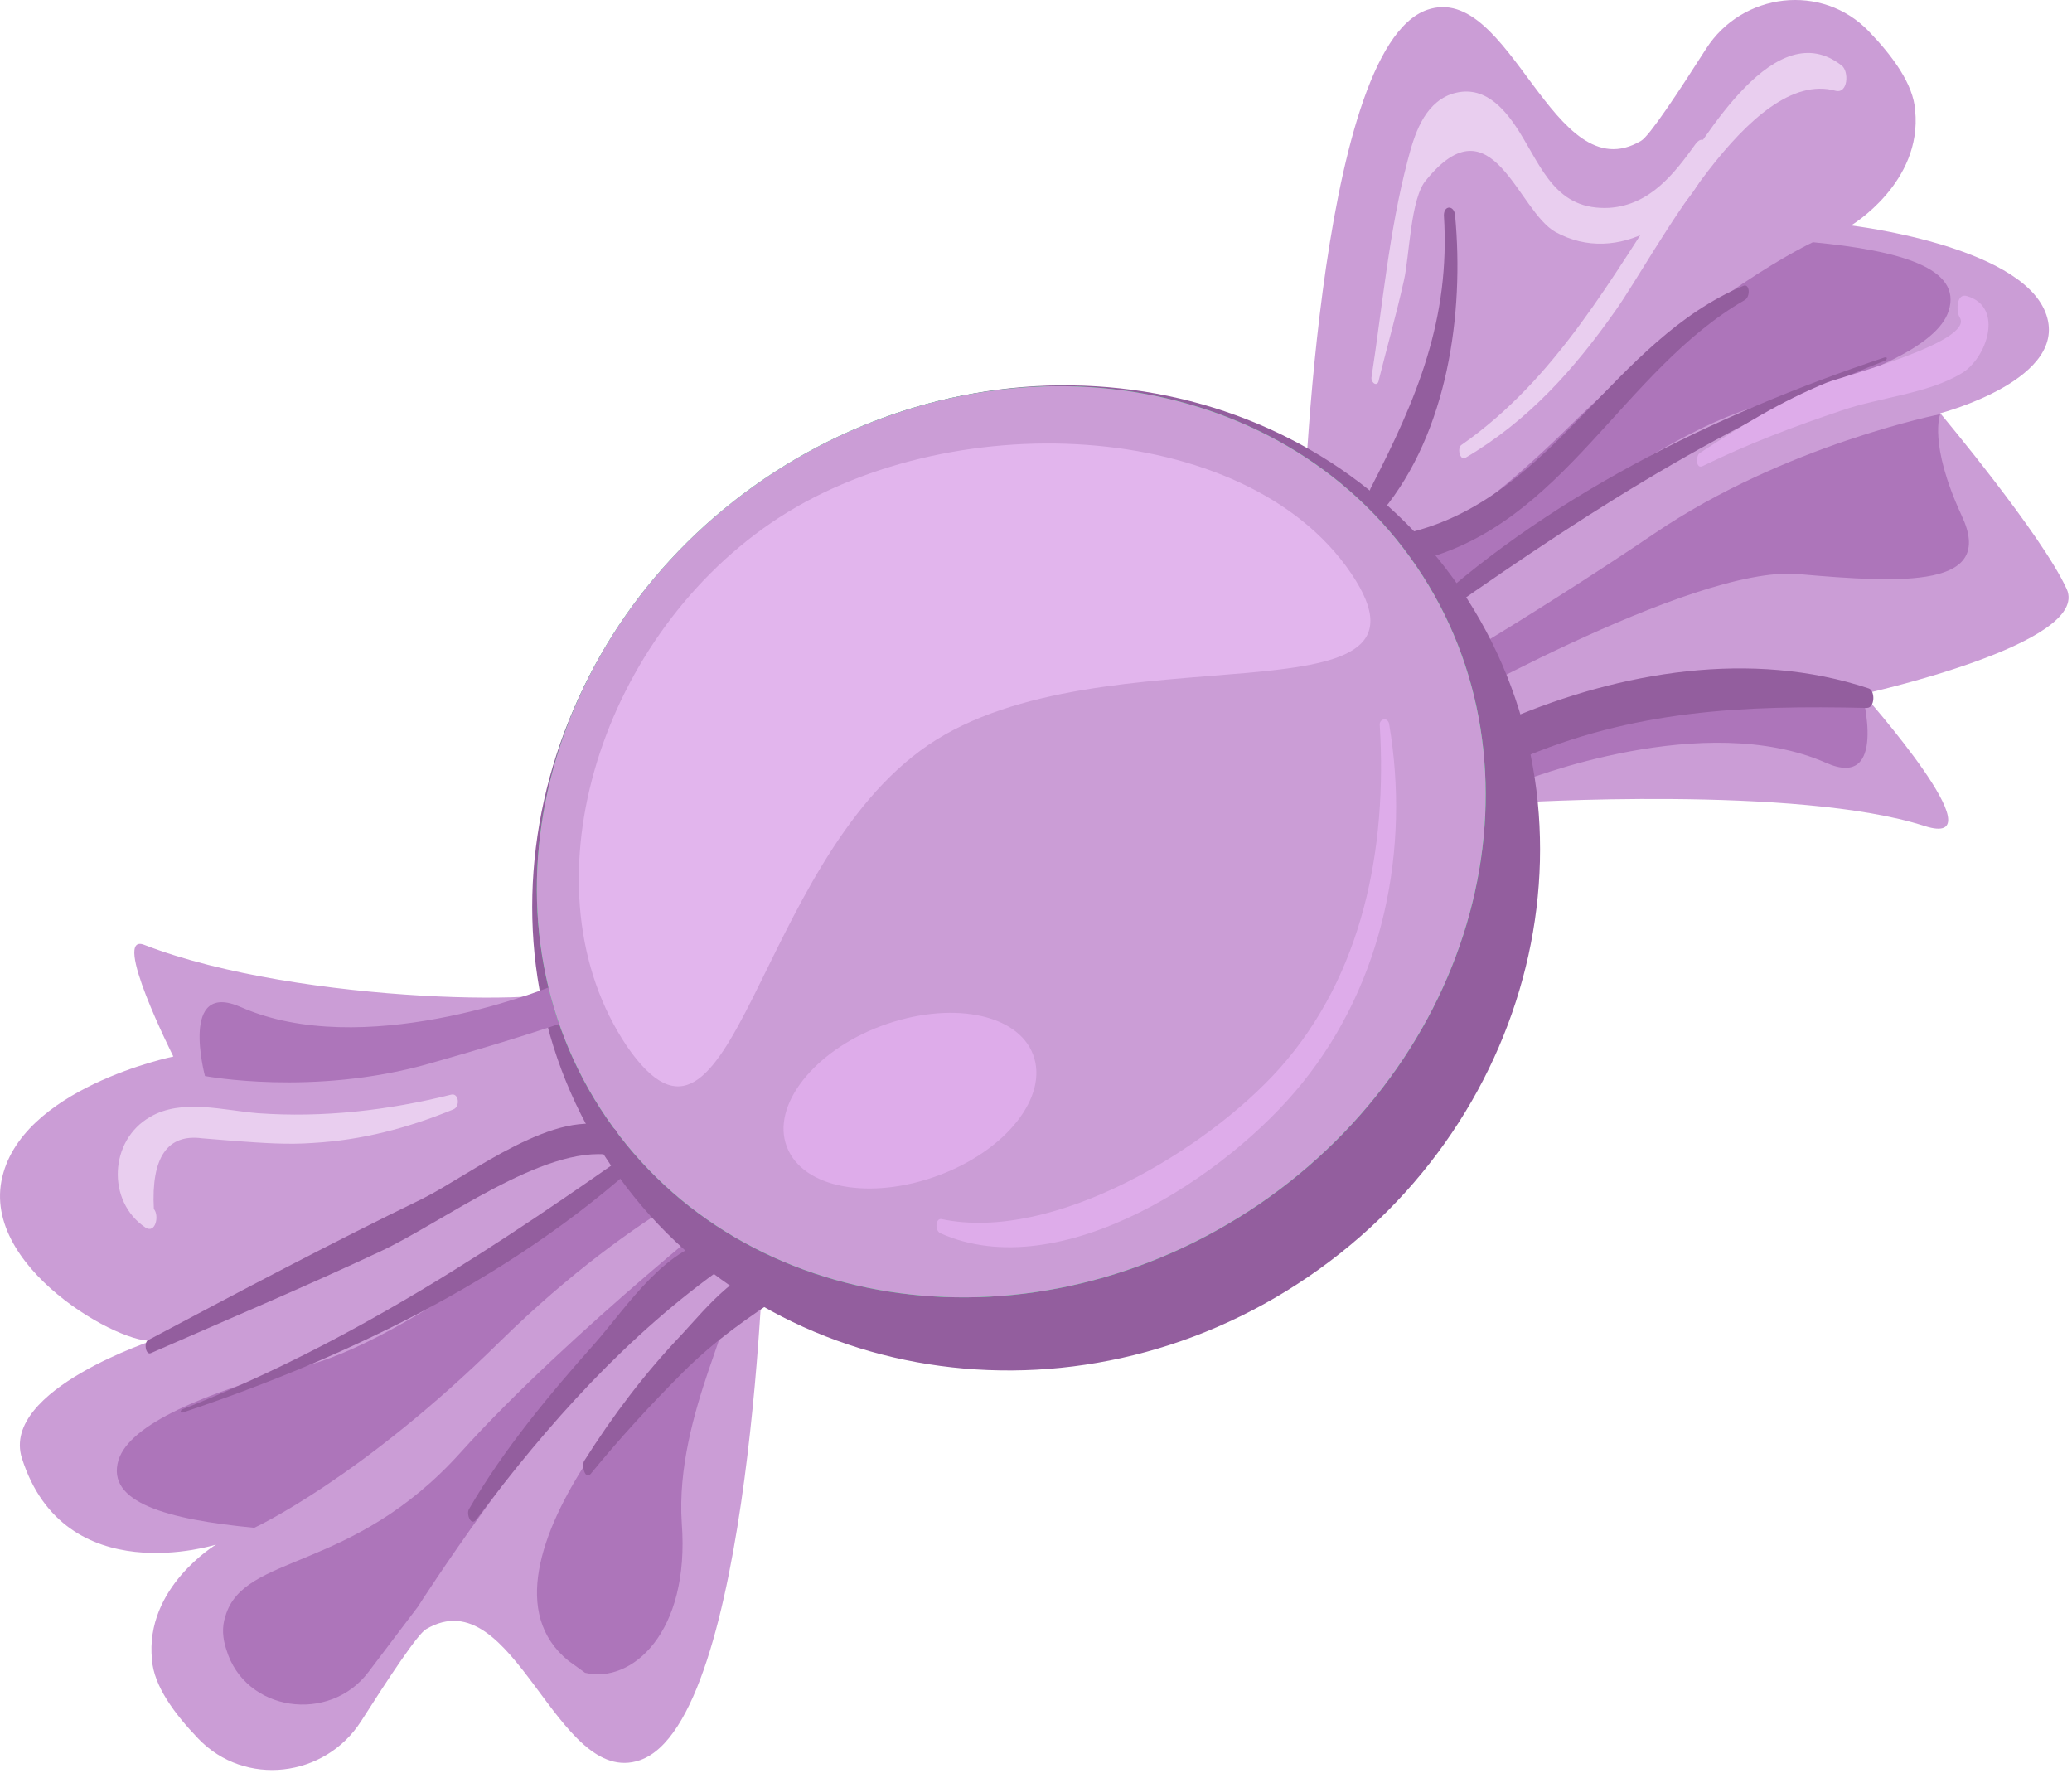<svg width="176" height="151" viewBox="0 0 176 151" fill="none" xmlns="http://www.w3.org/2000/svg">
<path d="M64.938 104.258C64.938 104.258 63.911 146.18 54.359 149.495C47.253 151.943 43.7 133.942 36.2 138.364C35.49 138.758 33.042 142.469 30.674 146.18C27.595 150.995 20.805 151.785 16.858 147.68C14.805 145.548 13.068 143.18 12.91 140.969C12.279 134.811 18.358 131.179 18.358 131.179C18.358 131.179 5.489 135.285 1.858 123.837C0.042 117.995 13.305 113.732 13.305 113.732C11.568 114.916 -1.379 108.205 0.121 100.31C1.621 92.415 14.726 89.731 14.726 89.731C14.726 89.731 9.358 79.073 12.279 80.257C25.542 85.389 49.622 85.468 48.832 83.652C48.753 83.573 62.648 91.705 64.938 104.258Z" fill="#CB9DD6"/>
<path d="M21.595 129.758C21.595 129.758 30.674 125.574 42.516 113.889C54.437 102.205 64.069 98.652 64.069 98.652C64.069 98.652 60.832 92.415 56.885 96.047C52.937 99.6 35.648 113.416 26.174 115.942C17.174 118.311 11.015 120.995 10.068 123.995C8.963 127.627 14.252 129.048 21.595 129.758Z" fill="#AD75BA"/>
<path d="M35.49 136.469C35.49 136.469 44.648 122.1 53.964 112.626C63.28 103.231 63.833 100.942 63.833 100.942C63.833 100.942 48.358 113.1 39.121 123.363C29.884 133.627 20.726 131.89 19.147 137.258C18.831 138.206 18.91 139.153 19.226 140.101C20.805 145.39 27.99 146.417 31.305 141.995L35.49 136.469Z" fill="#AD75BA"/>
<path d="M49.7 142.074C53.648 143.022 58.621 138.68 57.911 129.364C57.279 119.969 63.516 110.337 60.911 111.679C58.306 113.1 38.569 133.153 48.279 141.048L49.7 142.074Z" fill="#AD75BA"/>
<path d="M15.516 119.969C29.964 115.153 44.49 108.047 55.622 97.468C56.175 96.915 55.543 96.442 54.991 96.837C42.359 105.758 30.043 113.969 15.595 119.653C15.279 119.732 15.279 120.048 15.516 119.969Z" fill="#935E9E"/>
<path d="M12.358 101.81C25.621 103.468 40.621 101.337 50.806 91.942C51.438 91.31 50.648 90.836 50.095 91.231C38.569 98.889 26.411 101.494 12.752 101.258C12.437 101.258 11.963 101.81 12.358 101.81Z" fill="#CB9DD6"/>
<path d="M110.65 46.072C110.65 46.072 111.676 4.15 121.229 0.834C128.334 -1.613 131.887 16.387 139.387 11.966C140.098 11.572 142.545 7.861 144.914 4.15C147.993 -0.666 154.782 -1.455 158.73 2.65C160.782 4.782 162.519 7.15 162.677 9.361C163.309 15.519 157.23 19.151 157.23 19.151C157.23 19.151 171.44 20.809 173.73 26.493C176.019 32.177 164.809 35.098 164.809 35.098C164.809 35.098 173.414 45.362 175.546 50.02C177.677 54.678 158.256 58.941 158.256 58.941C158.256 58.941 170.098 72.283 163.467 70.152C152.73 66.678 128.65 68.178 128.65 68.178C128.65 68.178 112.939 58.625 110.65 46.072Z" fill="#CB9DD6"/>
<path d="M153.992 20.572C153.992 20.572 144.913 24.756 133.071 36.441C121.15 48.125 111.518 51.678 111.518 51.678C111.518 51.678 114.755 57.915 118.702 54.362C122.729 50.809 139.939 36.993 149.413 34.467C158.414 32.098 164.572 29.414 165.519 26.414C166.703 22.782 161.414 21.282 153.992 20.572Z" fill="#AD75BA"/>
<path d="M164.808 35.177C164.808 35.177 151.624 37.783 140.571 45.283C129.518 52.783 117.834 59.494 117.834 59.494L120.755 61.151C120.755 61.151 143.729 47.967 152.729 48.757C161.729 49.546 169.545 49.941 166.624 43.783C163.782 37.625 164.808 35.177 164.808 35.177Z" fill="#AD75BA"/>
<path d="M158.177 58.941C158.177 58.941 149.019 57.204 139.229 59.967C129.44 62.73 125.65 64.231 125.65 64.231C125.65 64.231 126.597 67.467 128.255 66.757C129.913 66.046 144.835 60.283 155.098 64.783C160.388 67.152 158.177 58.941 158.177 58.941Z" fill="#AD75BA"/>
<path d="M160.072 30.361C145.624 35.177 131.097 42.283 119.965 52.862C119.413 53.415 120.044 53.888 120.597 53.493C133.229 44.572 145.545 36.362 159.993 30.677C160.308 30.598 160.387 30.282 160.072 30.361Z" fill="#935E9E"/>
<path d="M144.598 39.598C148.466 37.704 152.414 36.204 156.44 34.861C159.598 33.756 163.782 33.44 166.624 31.703C168.756 30.44 170.256 26.098 167.098 25.151C166.151 24.835 166.151 26.493 166.467 26.967C167.73 29.019 156.361 32.019 155.177 32.493C151.308 34.072 147.835 36.204 144.361 38.493C144.045 38.73 144.045 39.835 144.598 39.598Z" fill="#DEACEA"/>
<path d="M64.938 40.704C84.833 27.125 111.281 31.309 124.07 50.02C136.781 68.731 131.018 94.863 111.123 108.442C91.228 122.021 64.701 117.758 51.99 99.126C39.2 80.415 45.042 54.283 64.938 40.704Z" fill="#935E9E"/>
<path d="M125.886 8.256C121.939 7.308 116.965 11.65 117.676 20.966C118.307 30.361 112.07 39.993 114.676 38.651C117.281 37.23 137.018 17.177 127.307 9.282L125.886 8.256Z" fill="#CB9DD6"/>
<path d="M17.411 91.389C17.411 91.389 26.569 93.126 36.358 90.363C46.148 87.6 49.938 86.1 49.938 86.1C49.938 86.1 48.99 82.863 47.332 83.573C45.674 84.284 30.753 90.047 20.49 85.547C15.2 83.178 17.411 91.389 17.411 91.389Z" fill="#AD75BA"/>
<path d="M64.859 40.704C83.886 27.756 108.676 31.072 120.281 48.046C131.887 65.02 125.887 89.337 106.939 102.284C87.912 115.232 63.122 111.916 51.517 94.942C39.911 77.968 45.911 53.651 64.859 40.704Z" fill="#2FED73"/>
<path d="M64.859 40.704C83.886 27.756 108.676 31.072 120.281 48.046C131.887 65.02 125.887 89.337 106.939 102.284C87.912 115.232 63.122 111.916 51.517 94.942C39.911 77.968 45.911 53.651 64.859 40.704Z" fill="#CB9DD6"/>
<path d="M65.491 44.414C80.254 34.309 105.755 35.414 114.755 48.678C123.755 61.941 93.675 53.178 78.833 63.283C64.07 73.389 62.333 102.047 53.254 88.863C44.332 75.599 50.727 54.52 65.491 44.414Z" fill="#E2B5ED"/>
<path d="M117.202 61.625C117.834 72.046 115.781 82.784 108.676 90.757C102.518 97.626 89.491 105.521 80.017 103.547C79.464 103.389 79.385 104.494 79.859 104.731C90.044 109.31 104.333 99.837 110.649 91.942C117.518 83.415 119.807 72.125 117.992 61.467C117.834 60.836 117.123 61.072 117.202 61.625Z" fill="#DEACEA"/>
<path d="M79.702 99.837C73.938 101.968 68.175 100.942 66.833 97.389C65.491 93.915 69.123 89.257 74.886 87.126C80.649 84.994 86.412 86.02 87.754 89.573C89.097 93.126 85.465 97.705 79.702 99.837Z" fill="#DEACEA"/>
<path d="M148.071 24.282C137.019 28.941 132.045 41.967 120.123 45.125C119.097 45.362 119.413 47.809 120.597 47.572C132.834 44.493 137.808 31.467 148.229 25.467C148.703 25.151 148.624 24.046 148.071 24.282Z" fill="#935E9E"/>
<path d="M158.73 58.467C148.782 55.151 137.65 57.046 128.176 61.072C126.755 61.704 127.308 65.257 128.887 64.546C138.755 60.283 148.071 59.888 158.572 60.125C159.282 60.125 159.282 58.625 158.73 58.467Z" fill="#935E9E"/>
<path d="M40.464 129.048C46.543 120.916 53.332 113.337 61.622 107.495C62.254 107.1 62.096 105.126 61.148 105.205C56.648 105.679 53.332 110.89 50.569 114.047C46.701 118.39 42.753 123.127 39.832 128.179C39.595 128.574 39.99 129.679 40.464 129.048Z" fill="#935E9E"/>
<path d="M50.174 125.179C52.622 122.179 55.227 119.337 57.99 116.574C60.754 113.81 63.517 111.916 66.754 109.784C67.543 109.31 67.622 107.416 66.517 107.337C63.122 107.1 59.964 111.126 57.911 113.337C54.754 116.653 52.069 120.205 49.622 124.074C49.385 124.469 49.701 125.732 50.174 125.179Z" fill="#935E9E"/>
<path d="M122.649 18.282C123.202 27.125 120.36 33.835 116.412 41.493C116.097 42.125 116.57 44.414 117.439 43.388C122.965 36.677 124.386 26.651 123.597 18.282C123.518 17.414 122.649 17.414 122.649 18.282Z" fill="#935E9E"/>
<path d="M12.832 114.916C19.306 112.074 25.858 109.311 32.253 106.31C37.543 103.863 46.148 97.231 51.912 98.1C52.859 98.258 52.78 96.126 52.07 95.81C47.333 93.915 39.99 99.758 35.885 101.81C28.069 105.6 20.332 109.705 12.595 113.811C12.2 113.969 12.358 115.153 12.832 114.916Z" fill="#935E9E"/>
<path d="M124.465 38.888C129.834 35.73 133.702 31.387 137.255 26.335C140.65 21.519 148.623 5.729 155.887 7.703C156.992 8.019 157.071 6.045 156.439 5.571C150.834 1.15 144.913 11.571 142.229 15.519C136.86 23.572 132.281 32.098 124.149 37.782C123.755 38.019 123.991 39.125 124.465 38.888Z" fill="#E9CEEF"/>
<path d="M117.123 32.256C117.834 29.414 118.623 26.651 119.255 23.808C119.728 21.756 119.807 16.782 121.149 15.282C126.755 8.413 128.886 17.887 132.123 19.703C137.413 22.624 143.571 18.677 145.229 13.466C145.466 12.756 144.834 11.177 144.045 12.203C142.229 14.729 140.176 17.414 136.702 17.651C132.202 17.887 131.018 14.335 129.044 11.177C127.702 9.045 125.886 7.071 123.202 8.019C120.913 8.887 120.123 11.492 119.57 13.624C117.991 19.624 117.439 25.94 116.491 32.098C116.491 32.572 117.044 32.888 117.123 32.256Z" fill="#E9CEEF"/>
<path d="M38.332 92.968C32.964 94.31 27.437 94.942 21.911 94.547C18.989 94.31 15.437 93.284 12.752 94.863C9.279 96.837 9.042 102.047 12.358 104.258C13.226 104.81 13.542 103.231 13.068 102.679C12.832 98.258 14.253 96.284 17.174 96.679C18.121 96.758 19.147 96.837 20.095 96.915C22.305 97.073 24.437 97.231 26.569 97.073C30.753 96.837 34.621 95.81 38.49 94.231C39.121 93.994 38.964 92.81 38.332 92.968Z" fill="#E9CEEF"/>
</svg>

